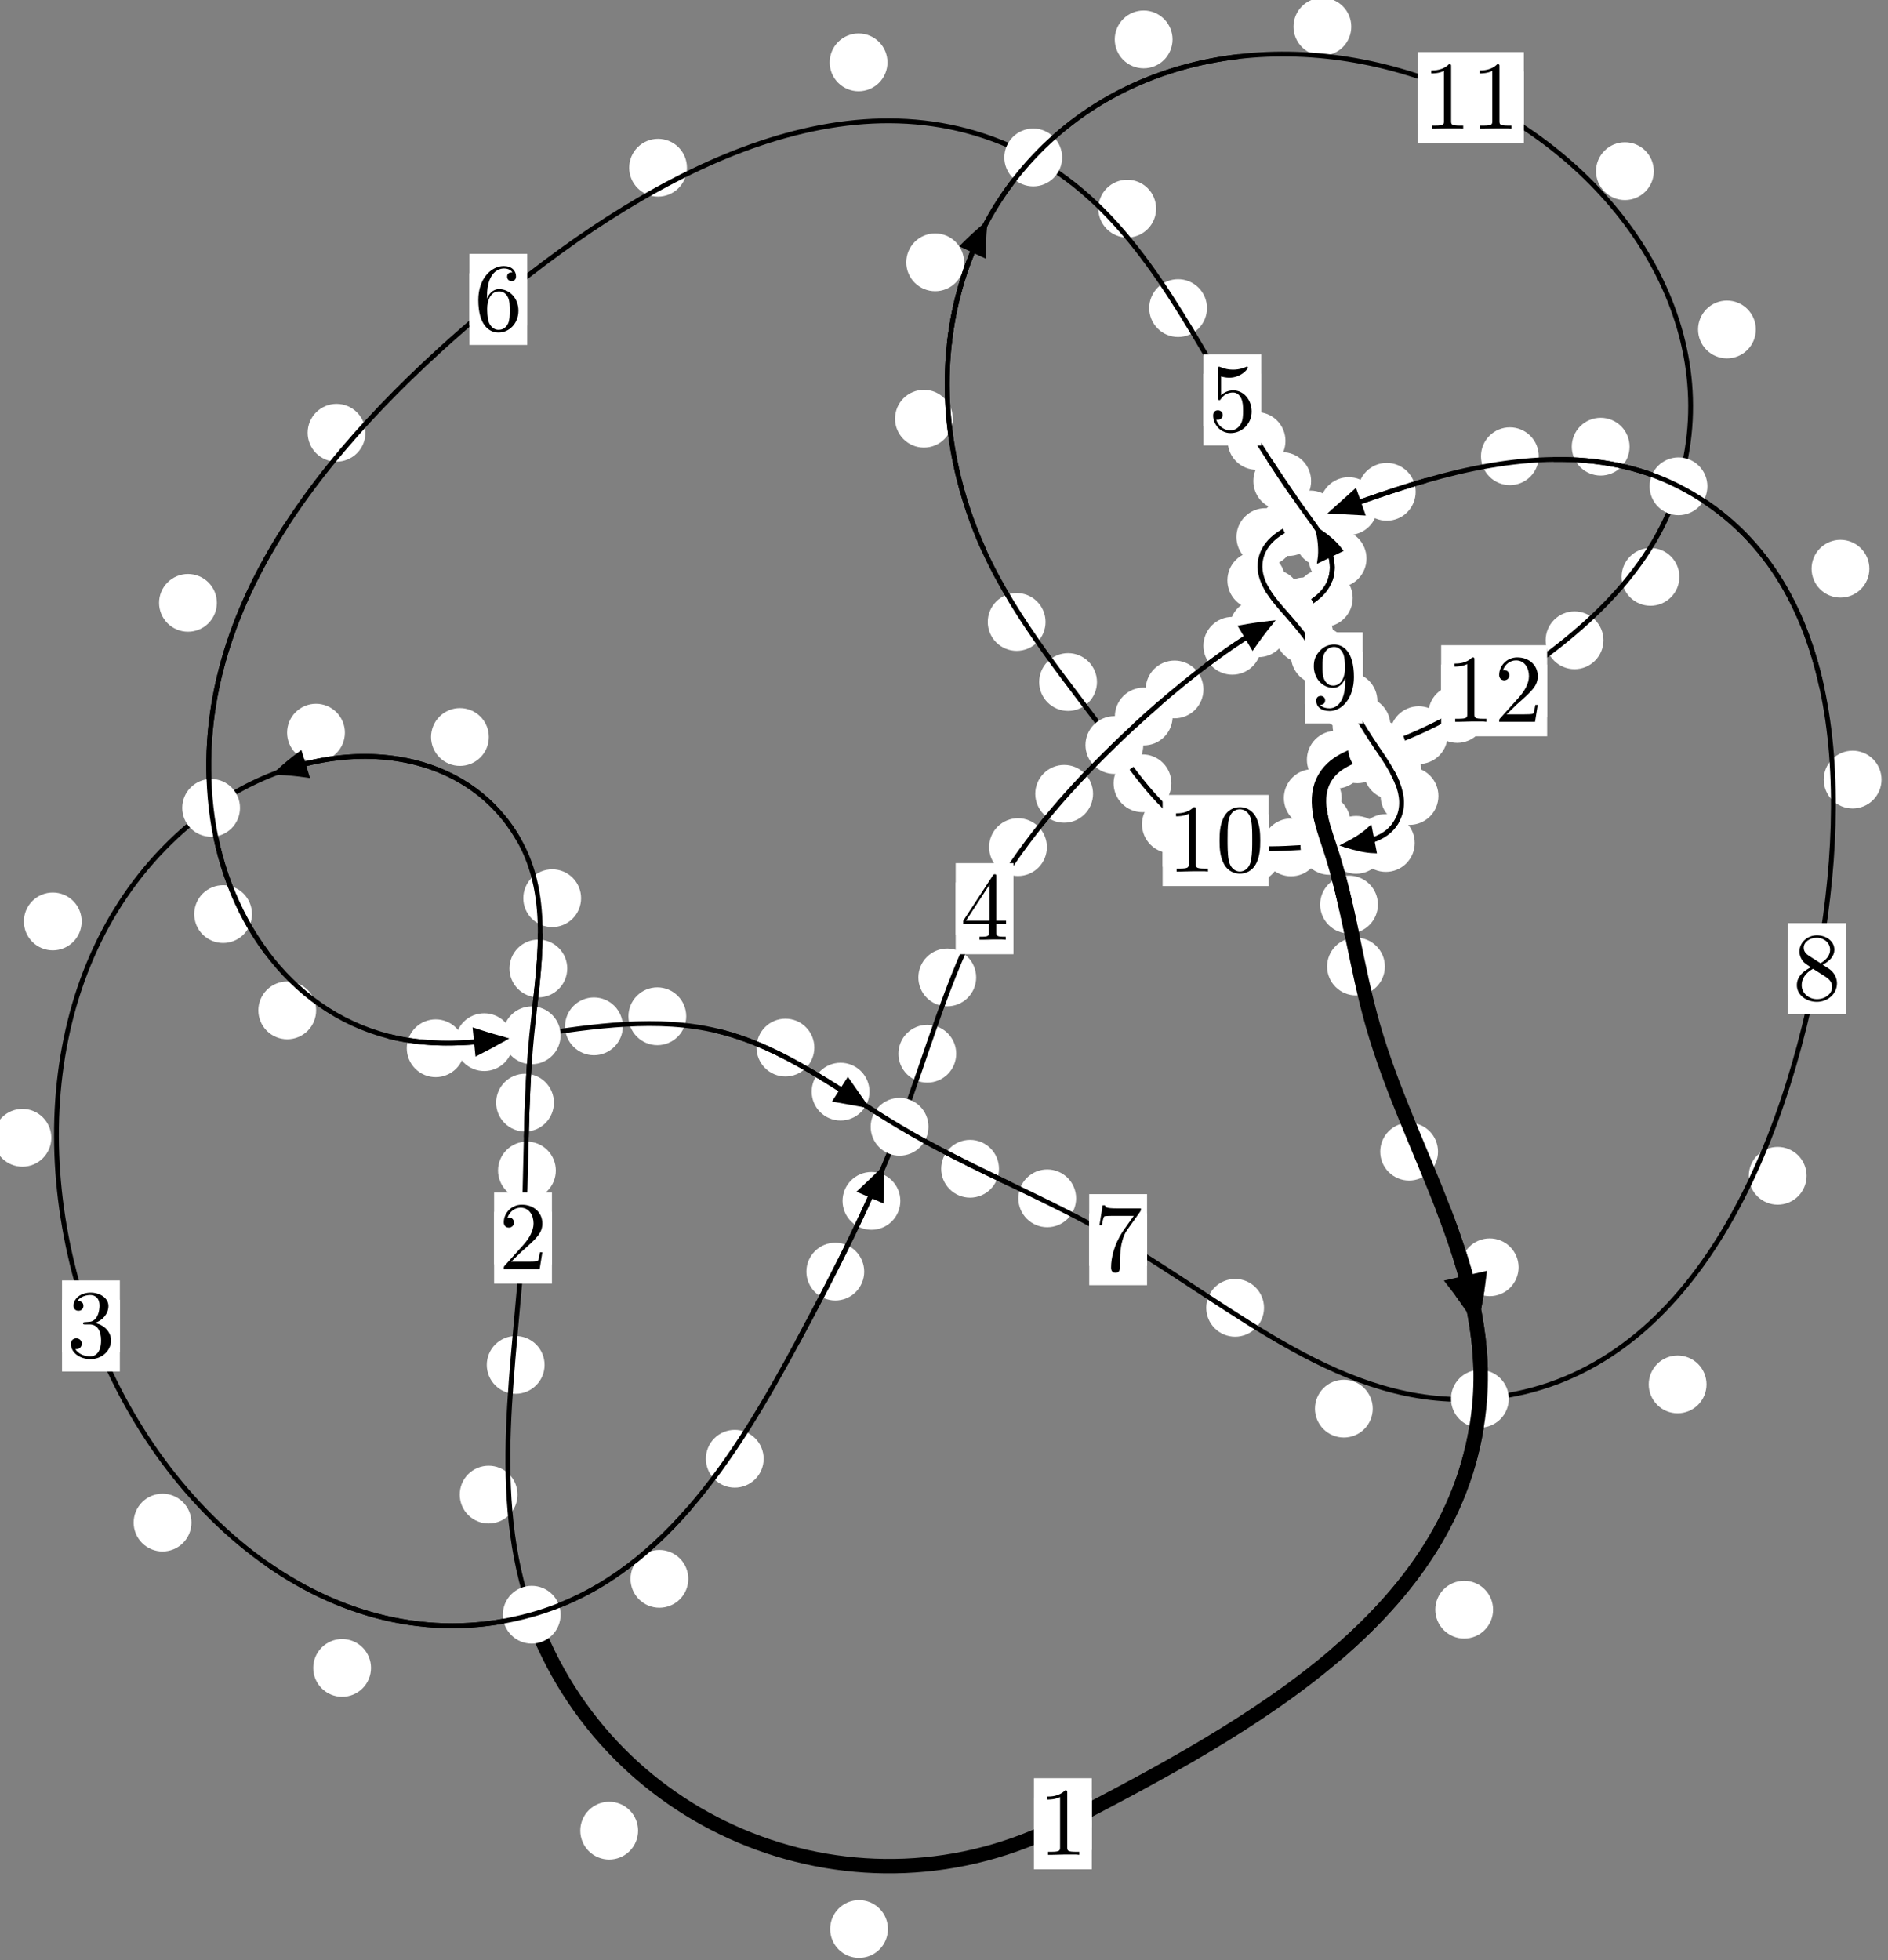 <?xml version="1.0"?>
<!-- Created by MetaPost 1.999 on 2021.07.05:2353 -->
<svg version="1.1" xmlns="http://www.w3.org/2000/svg" xmlns:xlink="http://www.w3.org/1999/xlink" width="195.291" height="202.721" viewBox="0 0 195.291 202.721">
<rect x="0" y="0" width="195.291" height="202.721" fill="#808080" stroke="none"/>
<!-- Original BoundingBox: -55.670151 -35.493073 139.620544 167.227432 -->
  <defs>
    <g transform="scale(0.01,0.01)" id="GLYPHcmr10_48">
      <path style="fill-rule: evenodd;" d="M460 -320C460 -400,455 -480,420 -554C374 -650,292 -666,250 -666C190 -666,117 -640,76 -547C44 -478,39 -400,39 -320C39 -245,43 -155,84 -79C127 2,200 22,249 22C303 22,379 1,423 -94C455 -163,460 -241,460 -320M249 -0C210 -0,151 -25,133 -121C122 -181,122 -273,122 -332C122 -396,122 -462,130 -516C149 -635,224 -644,249 -644C282 -644,348 -626,367 -527C377 -471,377 -395,377 -332C377 -257,377 -189,366 -125C351 -30,294 -0,249 -0"></path>
    </g>
    <g transform="scale(0.01,0.01)" id="GLYPHcmr10_49">
      <path style="fill-rule: evenodd;" d="M294 -640C294 -664,294 -666,271 -666C209 -602,121 -602,89 -602L89 -571C109 -571,168 -571,220 -597L220 -79C220 -43,217 -31,127 -31L95 -31L95 -0L257 -0L130 -3L217 -3L257 -3L297 -3L384 -3L419 -0L419 -31L387 -31C297 -31,294 -42,294 -79"></path>
    </g>
    <g transform="scale(0.01,0.01)" id="GLYPHcmr10_50">
      <path style="fill-rule: evenodd;" d="M127 -77L233 -180C389 -318,449 -372,449 -472C449 -586,359 -666,237 -666C124 -666,50 -574,50 -485C50 -429,100 -429,103 -429C120 -429,155 -441,155 -482C155 -508,137 -534,102 -534C94 -534,92 -534,89 -533C112 -598,166 -635,224 -635C315 -635,358 -554,358 -472C358 -392,308 -313,253 -251L61 -37C50 -26,50 -24,50 -0L421 -0L449 -174L424 -174C419 -144,412 -100,402 -85C395 -77,329 -77,307 -77"></path>
    </g>
    <g transform="scale(0.01,0.01)" id="GLYPHcmr10_51">
      <path style="fill-rule: evenodd;" d="M290 -352C372 -379,430 -449,430 -528C430 -610,342 -666,246 -666C145 -666,69 -606,69 -530C69 -497,91 -478,120 -478C151 -478,171 -500,171 -529C171 -579,124 -579,109 -579C140 -628,206 -641,242 -641C283 -641,338 -619,338 -529C338 -517,336 -459,310 -415C280 -367,246 -364,221 -363C213 -362,189 -360,182 -360C174 -359,167 -358,167 -348C167 -337,174 -337,191 -337L235 -337C317 -337,354 -269,354 -171C354 -35,285 -6,241 -6C198 -6,123 -23,88 -82C123 -77,154 -99,154 -137C154 -173,127 -193,98 -193C74 -193,42 -179,42 -135C42 -44,135 22,244 22C366 22,457 -69,457 -171C457 -253,394 -331,290 -352"></path>
    </g>
    <g transform="scale(0.01,0.01)" id="GLYPHcmr10_52">
      <path style="fill-rule: evenodd;" d="M294 -165L294 -78C294 -42,292 -31,218 -31L197 -31L197 -0L332 -0L238 -3L290 -3L332 -3L374 -3L427 -3L468 -0L468 -31L447 -31C373 -31,371 -42,371 -78L371 -165L471 -165L471 -196L371 -196L371 -651C371 -671,371 -677,355 -677C346 -677,343 -677,335 -665L28 -196L28 -165M300 -196L56 -196L300 -569"></path>
    </g>
    <g transform="scale(0.01,0.01)" id="GLYPHcmr10_53">
      <path style="fill-rule: evenodd;" d="M449 -201C449 -320,367 -420,259 -420C211 -420,168 -404,132 -369L132 -564C152 -558,185 -551,217 -551C340 -551,410 -642,410 -655C410 -661,407 -666,400 -666C399 -666,397 -666,392 -663C372 -654,323 -634,256 -634C216 -634,170 -641,123 -662C115 -665,113 -665,111 -665C101 -665,101 -657,101 -641L101 -345C101 -327,101 -319,115 -319C122 -319,124 -322,128 -328C139 -344,176 -398,257 -398C309 -398,334 -352,342 -334C358 -297,360 -258,360 -208C360 -173,360 -113,336 -71C312 -32,275 -6,229 -6C156 -6,99 -59,82 -118C85 -117,88 -116,99 -116C132 -116,149 -141,149 -165C149 -189,132 -214,99 -214C85 -214,50 -207,50 -161C50 -75,119 22,231 22C347 22,449 -74,449 -201"></path>
    </g>
    <g transform="scale(0.01,0.01)" id="GLYPHcmr10_54">
      <path style="fill-rule: evenodd;" d="M132 -328L132 -352C132 -605,256 -641,307 -641C331 -641,373 -635,395 -601C380 -601,340 -601,340 -556C340 -525,364 -510,386 -510C402 -510,432 -519,432 -558C432 -618,388 -666,305 -666C177 -666,42 -537,42 -316C42 -49,158 22,251 22C362 22,457 -72,457 -204C457 -331,368 -427,257 -427C189 -427,152 -376,132 -328M251 -6C188 -6,158 -66,152 -81C134 -128,134 -208,134 -226C134 -304,166 -404,256 -404C272 -404,318 -404,349 -342C367 -305,367 -254,367 -205C367 -157,367 -107,350 -71C320 -11,274 -6,251 -6"></path>
    </g>
    <g transform="scale(0.01,0.01)" id="GLYPHcmr10_55">
      <path style="fill-rule: evenodd;" d="M476 -609C485 -621,485 -623,485 -644L242 -644C120 -644,118 -657,114 -676L89 -676L56 -470L81 -470C84 -486,93 -549,106 -561C113 -567,191 -567,204 -567L411 -567C400 -551,321 -442,299 -409C209 -274,176 -135,176 -33C176 -23,176 22,222 22C268 22,268 -23,268 -33L268 -84C268 -139,271 -194,279 -248C283 -271,297 -357,341 -419"></path>
    </g>
    <g transform="scale(0.01,0.01)" id="GLYPHcmr10_56">
      <path style="fill-rule: evenodd;" d="M163 -457C117 -487,113 -521,113 -538C113 -599,178 -641,249 -641C322 -641,386 -589,386 -517C386 -460,347 -412,287 -377M309 -362C381 -399,430 -451,430 -517C430 -609,341 -666,250 -666C150 -666,69 -592,69 -499C69 -481,71 -436,113 -389C124 -377,161 -352,186 -335C128 -306,42 -250,42 -151C42 -45,144 22,249 22C362 22,457 -61,457 -168C457 -204,446 -249,408 -291C389 -312,373 -322,309 -362M209 -320L332 -242C360 -223,407 -193,407 -132C407 -58,332 -6,250 -6C164 -6,92 -68,92 -151C92 -209,124 -273,209 -320"></path>
    </g>
    <g transform="scale(0.01,0.01)" id="GLYPHcmr10_57">
      <path style="fill-rule: evenodd;" d="M367 -318L367 -286C367 -52,263 -6,205 -6C188 -6,134 -8,107 -42C151 -42,159 -71,159 -88C159 -119,135 -134,113 -134C97 -134,67 -125,67 -86C67 -19,121 22,206 22C335 22,457 -114,457 -329C457 -598,342 -666,253 -666C198 -666,149 -648,106 -603C65 -558,42 -516,42 -441C42 -316,130 -218,242 -218C303 -218,344 -260,367 -318M243 -241C227 -241,181 -241,150 -304C132 -341,132 -391,132 -440C132 -494,132 -541,153 -578C180 -628,218 -641,253 -641C299 -641,332 -607,349 -562C361 -530,365 -467,365 -421C365 -338,331 -241,243 -241"></path>
    </g>
  </defs>
  <path d="M91.847 199.504C91.847 198.712,91.532 197.951,90.971 197.391C90.411 196.831,89.651 196.516,88.858 196.516C88.065 196.516,87.305 196.831,86.745 197.391C86.184 197.951,85.869 198.712,85.869 199.504C85.869 200.297,86.184 201.057,86.745 201.618C87.305 202.178,88.065 202.493,88.858 202.493C89.651 202.493,90.411 202.178,90.971 201.618C91.532 201.057,91.847 200.297,91.847 199.504Z" style="fill: rgb(100%,100%,100%);stroke: none;"></path>
  <path d="M112.931 188.621C112.931 187.828,112.616 187.068,112.056 186.508C111.495 185.947,110.735 185.632,109.942 185.632C109.15 185.632,108.39 185.947,107.829 186.508C107.269 187.068,106.954 187.828,106.954 188.621C106.954 189.414,107.269 190.174,107.829 190.734C108.39 191.295,109.15 191.61,109.942 191.61C110.735 191.61,111.495 191.295,112.056 190.734C112.616 190.174,112.931 189.414,112.931 188.621Z" style="fill: rgb(100%,100%,100%);stroke: none;"></path>
  <path d="M53.532 154.579C53.532 153.786,53.217 153.026,52.657 152.465C52.096 151.905,51.336 151.59,50.544 151.59C49.751 151.59,48.991 151.905,48.43 152.465C47.87 153.026,47.555 153.786,47.555 154.579C47.555 155.371,47.87 156.132,48.43 156.692C48.991 157.253,49.751 157.567,50.544 157.567C51.336 157.567,52.096 157.253,52.657 156.692C53.217 156.132,53.532 155.371,53.532 154.579Z" style="fill: rgb(100%,100%,100%);stroke: none;"></path>
  <path d="M66.002 189.334C66.002 188.541,65.687 187.781,65.126 187.22C64.566 186.66,63.806 186.345,63.013 186.345C62.22 186.345,61.46 186.66,60.9 187.22C60.339 187.781,60.024 188.541,60.024 189.334C60.024 190.126,60.339 190.887,60.9 191.447C61.46 192.008,62.22 192.323,63.013 192.323C63.806 192.323,64.566 192.008,65.126 191.447C65.687 190.887,66.002 190.126,66.002 189.334Z" style="fill: rgb(100%,100%,100%);stroke: none;"></path>
  <path d="M57.493 121.06C57.493 120.267,57.178 119.507,56.618 118.946C56.057 118.386,55.297 118.071,54.504 118.071C53.712 118.071,52.952 118.386,52.391 118.946C51.831 119.507,51.516 120.267,51.516 121.06C51.516 121.852,51.831 122.612,52.391 123.173C52.952 123.733,53.712 124.048,54.504 124.048C55.297 124.048,56.057 123.733,56.618 123.173C57.178 122.612,57.493 121.852,57.493 121.06Z" style="fill: rgb(100%,100%,100%);stroke: none;"></path>
  <path d="M56.33 141.163C56.33 140.37,56.015 139.61,55.455 139.049C54.894 138.489,54.134 138.174,53.341 138.174C52.549 138.174,51.788 138.489,51.228 139.049C50.667 139.61,50.353 140.37,50.353 141.163C50.353 141.955,50.667 142.716,51.228 143.276C51.788 143.837,52.549 144.152,53.341 144.152C54.134 144.152,54.894 143.837,55.455 143.276C56.015 142.716,56.33 141.955,56.33 141.163Z" style="fill: rgb(100%,100%,100%);stroke: none;"></path>
  <path d="M58.675 100.164C58.675 99.371,58.361 98.611,57.8 98.051C57.24 97.49,56.479 97.175,55.687 97.175C54.894 97.175,54.134 97.49,53.573 98.051C53.013 98.611,52.698 99.371,52.698 100.164C52.698 100.957,53.013 101.717,53.573 102.277C54.134 102.838,54.894 103.153,55.687 103.153C56.479 103.153,57.24 102.838,57.8 102.277C58.361 101.717,58.675 100.957,58.675 100.164Z" style="fill: rgb(100%,100%,100%);stroke: none;"></path>
  <path d="M57.297 114.042C57.297 113.25,56.982 112.489,56.421 111.929C55.861 111.368,55.101 111.053,54.308 111.053C53.515 111.053,52.755 111.368,52.195 111.929C51.634 112.489,51.319 113.25,51.319 114.042C51.319 114.835,51.634 115.595,52.195 116.156C52.755 116.716,53.515 117.031,54.308 117.031C55.101 117.031,55.861 116.716,56.421 116.156C56.982 115.595,57.297 114.835,57.297 114.042Z" style="fill: rgb(100%,100%,100%);stroke: none;"></path>
  <path d="M50.564 76.224C50.564 75.431,50.249 74.671,49.689 74.111C49.128 73.55,48.368 73.235,47.575 73.235C46.783 73.235,46.022 73.55,45.462 74.111C44.902 74.671,44.587 75.431,44.587 76.224C44.587 77.017,44.902 77.777,45.462 78.337C46.022 78.898,46.783 79.213,47.575 79.213C48.368 79.213,49.128 78.898,49.689 78.337C50.249 77.777,50.564 77.017,50.564 76.224Z" style="fill: rgb(100%,100%,100%);stroke: none;"></path>
  <path d="M60.107 92.895C60.107 92.102,59.793 91.342,59.232 90.781C58.672 90.221,57.911 89.906,57.119 89.906C56.326 89.906,55.566 90.221,55.005 90.781C54.445 91.342,54.13 92.102,54.13 92.895C54.13 93.687,54.445 94.448,55.005 95.008C55.566 95.569,56.326 95.883,57.119 95.883C57.911 95.883,58.672 95.569,59.232 95.008C59.793 94.448,60.107 93.687,60.107 92.895Z" style="fill: rgb(100%,100%,100%);stroke: none;"></path>
  <path d="M8.449 95.299C8.449 94.506,8.134 93.746,7.574 93.185C7.013 92.625,6.253 92.31,5.46 92.31C4.668 92.31,3.907 92.625,3.347 93.185C2.786 93.746,2.471 94.506,2.471 95.299C2.471 96.091,2.786 96.851,3.347 97.412C3.907 97.972,4.668 98.287,5.46 98.287C6.253 98.287,7.013 97.972,7.574 97.412C8.134 96.851,8.449 96.091,8.449 95.299Z" style="fill: rgb(100%,100%,100%);stroke: none;"></path>
  <path d="M35.675 75.775C35.675 74.983,35.36 74.222,34.799 73.662C34.239 73.101,33.479 72.786,32.686 72.786C31.893 72.786,31.133 73.101,30.573 73.662C30.012 74.222,29.697 74.983,29.697 75.775C29.697 76.568,30.012 77.328,30.573 77.889C31.133 78.449,31.893 78.764,32.686 78.764C33.479 78.764,34.239 78.449,34.799 77.889C35.36 77.328,35.675 76.568,35.675 75.775Z" style="fill: rgb(100%,100%,100%);stroke: none;"></path>
  <path d="M19.802 157.474C19.802 156.681,19.487 155.921,18.926 155.36C18.366 154.8,17.606 154.485,16.813 154.485C16.02 154.485,15.26 154.8,14.7 155.36C14.139 155.921,13.824 156.681,13.824 157.474C13.824 158.266,14.139 159.027,14.7 159.587C15.26 160.147,16.02 160.462,16.813 160.462C17.606 160.462,18.366 160.147,18.926 159.587C19.487 159.027,19.802 158.266,19.802 157.474Z" style="fill: rgb(100%,100%,100%);stroke: none;"></path>
  <path d="M5.307 117.677C5.307 116.885,4.992 116.124,4.432 115.564C3.871 115.003,3.111 114.688,2.319 114.688C1.526 114.688,0.766 115.003,0.205 115.564C-0.355 116.124,-0.67 116.885,-0.67 117.677C-0.67 118.47,-0.355 119.23,0.205 119.791C0.766 120.351,1.526 120.666,2.319 120.666C3.111 120.666,3.871 120.351,4.432 119.791C4.992 119.23,5.307 118.47,5.307 117.677Z" style="fill: rgb(100%,100%,100%);stroke: none;"></path>
  <path d="M71.195 163.294C71.195 162.501,70.88 161.741,70.32 161.18C69.759 160.62,68.999 160.305,68.206 160.305C67.414 160.305,66.654 160.62,66.093 161.18C65.533 161.741,65.218 162.501,65.218 163.294C65.218 164.086,65.533 164.846,66.093 165.407C66.654 165.967,67.414 166.282,68.206 166.282C68.999 166.282,69.759 165.967,70.32 165.407C70.88 164.846,71.195 164.086,71.195 163.294Z" style="fill: rgb(100%,100%,100%);stroke: none;"></path>
  <path d="M38.378 172.504C38.378 171.711,38.063 170.951,37.502 170.391C36.942 169.83,36.182 169.515,35.389 169.515C34.596 169.515,33.836 169.83,33.276 170.391C32.715 170.951,32.4 171.711,32.4 172.504C32.4 173.297,32.715 174.057,33.276 174.617C33.836 175.178,34.596 175.493,35.389 175.493C36.182 175.493,36.942 175.178,37.502 174.617C38.063 174.057,38.378 173.297,38.378 172.504Z" style="fill: rgb(100%,100%,100%);stroke: none;"></path>
  <path d="M89.392 131.516C89.392 130.723,89.077 129.963,88.516 129.402C87.956 128.842,87.196 128.527,86.403 128.527C85.61 128.527,84.85 128.842,84.29 129.402C83.729 129.963,83.414 130.723,83.414 131.516C83.414 132.308,83.729 133.068,84.29 133.629C84.85 134.189,85.61 134.504,86.403 134.504C87.196 134.504,87.956 134.189,88.516 133.629C89.077 133.068,89.392 132.308,89.392 131.516Z" style="fill: rgb(100%,100%,100%);stroke: none;"></path>
  <path d="M78.991 150.871C78.991 150.078,78.676 149.318,78.116 148.758C77.555 148.197,76.795 147.882,76.002 147.882C75.21 147.882,74.45 148.197,73.889 148.758C73.329 149.318,73.014 150.078,73.014 150.871C73.014 151.664,73.329 152.424,73.889 152.984C74.45 153.545,75.21 153.86,76.002 153.86C76.795 153.86,77.555 153.545,78.116 152.984C78.676 152.424,78.991 151.664,78.991 150.871Z" style="fill: rgb(100%,100%,100%);stroke: none;"></path>
  <path d="M98.907 108.981C98.907 108.188,98.592 107.428,98.032 106.867C97.471 106.307,96.711 105.992,95.919 105.992C95.126 105.992,94.366 106.307,93.805 106.867C93.245 107.428,92.93 108.188,92.93 108.981C92.93 109.773,93.245 110.533,93.805 111.094C94.366 111.654,95.126 111.969,95.919 111.969C96.711 111.969,97.471 111.654,98.032 111.094C98.592 110.533,98.907 109.773,98.907 108.981Z" style="fill: rgb(100%,100%,100%);stroke: none;"></path>
  <path d="M93.129 124.203C93.129 123.41,92.814 122.65,92.253 122.09C91.693 121.529,90.933 121.214,90.14 121.214C89.347 121.214,88.587 121.529,88.027 122.09C87.466 122.65,87.151 123.41,87.151 124.203C87.151 124.996,87.466 125.756,88.027 126.316C88.587 126.877,89.347 127.192,90.14 127.192C90.933 127.192,91.693 126.877,92.253 126.316C92.814 125.756,93.129 124.996,93.129 124.203Z" style="fill: rgb(100%,100%,100%);stroke: none;"></path>
  <path d="M108.289 87.613C108.289 86.821,107.974 86.06,107.414 85.5C106.854 84.94,106.093 84.625,105.301 84.625C104.508 84.625,103.748 84.94,103.187 85.5C102.627 86.06,102.312 86.821,102.312 87.613C102.312 88.406,102.627 89.166,103.187 89.727C103.748 90.287,104.508 90.602,105.301 90.602C106.093 90.602,106.854 90.287,107.414 89.727C107.974 89.166,108.289 88.406,108.289 87.613Z" style="fill: rgb(100%,100%,100%);stroke: none;"></path>
  <path d="M100.971 101.089C100.971 100.296,100.656 99.536,100.095 98.976C99.535 98.415,98.775 98.1,97.982 98.1C97.189 98.1,96.429 98.415,95.869 98.976C95.308 99.536,94.993 100.296,94.993 101.089C94.993 101.882,95.308 102.642,95.869 103.202C96.429 103.763,97.189 104.078,97.982 104.078C98.775 104.078,99.535 103.763,100.095 103.202C100.656 102.642,100.971 101.882,100.971 101.089Z" style="fill: rgb(100%,100%,100%);stroke: none;"></path>
  <path d="M121.295 74.103C121.295 73.311,120.98 72.55,120.42 71.99C119.859 71.429,119.099 71.114,118.307 71.114C117.514 71.114,116.754 71.429,116.193 71.99C115.633 72.55,115.318 73.311,115.318 74.103C115.318 74.896,115.633 75.656,116.193 76.217C116.754 76.777,117.514 77.092,118.307 77.092C119.099 77.092,119.859 76.777,120.42 76.217C120.98 75.656,121.295 74.896,121.295 74.103Z" style="fill: rgb(100%,100%,100%);stroke: none;"></path>
  <path d="M113.062 82.1C113.062 81.307,112.747 80.547,112.187 79.987C111.626 79.426,110.866 79.111,110.073 79.111C109.281 79.111,108.521 79.426,107.96 79.987C107.4 80.547,107.085 81.307,107.085 82.1C107.085 82.893,107.4 83.653,107.96 84.213C108.521 84.774,109.281 85.089,110.073 85.089C110.866 85.089,111.626 84.774,112.187 84.213C112.747 83.653,113.062 82.893,113.062 82.1Z" style="fill: rgb(100%,100%,100%);stroke: none;"></path>
  <path d="M130.456 66.792C130.456 65.999,130.141 65.239,129.58 64.679C129.02 64.118,128.26 63.803,127.467 63.803C126.674 63.803,125.914 64.118,125.354 64.679C124.793 65.239,124.478 65.999,124.478 66.792C124.478 67.585,124.793 68.345,125.354 68.905C125.914 69.466,126.674 69.781,127.467 69.781C128.26 69.781,129.02 69.466,129.58 68.905C130.141 68.345,130.456 67.585,130.456 66.792Z" style="fill: rgb(100%,100%,100%);stroke: none;"></path>
  <path d="M124.482 71.306C124.482 70.513,124.168 69.753,123.607 69.192C123.047 68.632,122.286 68.317,121.494 68.317C120.701 68.317,119.941 68.632,119.38 69.192C118.82 69.753,118.505 70.513,118.505 71.306C118.505 72.098,118.82 72.858,119.38 73.419C119.941 73.979,120.701 74.294,121.494 74.294C122.286 74.294,123.047 73.979,123.607 73.419C124.168 72.858,124.482 72.098,124.482 71.306Z" style="fill: rgb(100%,100%,100%);stroke: none;"></path>
  <path d="M137.916 62.711C137.916 61.918,137.601 61.158,137.04 60.597C136.48 60.037,135.719 59.722,134.927 59.722C134.134 59.722,133.374 60.037,132.813 60.597C132.253 61.158,131.938 61.918,131.938 62.711C131.938 63.503,132.253 64.264,132.813 64.824C133.374 65.384,134.134 65.699,134.927 65.699C135.719 65.699,136.48 65.384,137.04 64.824C137.601 64.264,137.916 63.503,137.916 62.711Z" style="fill: rgb(100%,100%,100%);stroke: none;"></path>
  <path d="M133.164 64.976C133.164 64.183,132.849 63.423,132.288 62.863C131.728 62.302,130.968 61.987,130.175 61.987C129.382 61.987,128.622 62.302,128.062 62.863C127.501 63.423,127.186 64.183,127.186 64.976C127.186 65.769,127.501 66.529,128.062 67.089C128.622 67.65,129.382 67.965,130.175 67.965C130.968 67.965,131.728 67.65,132.288 67.089C132.849 66.529,133.164 65.769,133.164 64.976Z" style="fill: rgb(100%,100%,100%);stroke: none;"></path>
  <path d="M141.349 57.769C141.349 56.976,141.034 56.216,140.474 55.656C139.913 55.095,139.153 54.78,138.36 54.78C137.568 54.78,136.808 55.095,136.247 55.656C135.687 56.216,135.372 56.976,135.372 57.769C135.372 58.562,135.687 59.322,136.247 59.882C136.808 60.443,137.568 60.758,138.36 60.758C139.153 60.758,139.913 60.443,140.474 59.882C141.034 59.322,141.349 58.562,141.349 57.769Z" style="fill: rgb(100%,100%,100%);stroke: none;"></path>
  <path d="M139.92 61.852C139.92 61.059,139.605 60.299,139.045 59.739C138.484 59.178,137.724 58.863,136.931 58.863C136.139 58.863,135.378 59.178,134.818 59.739C134.257 60.299,133.943 61.059,133.943 61.852C133.943 62.645,134.257 63.405,134.818 63.965C135.378 64.526,136.139 64.841,136.931 64.841C137.724 64.841,138.484 64.526,139.045 63.965C139.605 63.405,139.92 62.645,139.92 61.852Z" style="fill: rgb(100%,100%,100%);stroke: none;"></path>
  <path d="M135.619 49.753C135.619 48.96,135.304 48.2,134.744 47.64C134.183 47.079,133.423 46.764,132.63 46.764C131.838 46.764,131.078 47.079,130.517 47.64C129.957 48.2,129.642 48.96,129.642 49.753C129.642 50.546,129.957 51.306,130.517 51.866C131.078 52.427,131.838 52.742,132.63 52.742C133.423 52.742,134.183 52.427,134.744 51.866C135.304 51.306,135.619 50.546,135.619 49.753Z" style="fill: rgb(100%,100%,100%);stroke: none;"></path>
  <path d="M139.92 55.625C139.92 54.833,139.605 54.072,139.044 53.512C138.484 52.952,137.724 52.637,136.931 52.637C136.138 52.637,135.378 52.952,134.818 53.512C134.257 54.072,133.942 54.833,133.942 55.625C133.942 56.418,134.257 57.178,134.818 57.739C135.378 58.299,136.138 58.614,136.931 58.614C137.724 58.614,138.484 58.299,139.044 57.739C139.605 57.178,139.92 56.418,139.92 55.625Z" style="fill: rgb(100%,100%,100%);stroke: none;"></path>
  <path d="M124.848 31.863C124.848 31.071,124.533 30.311,123.973 29.75C123.412 29.19,122.652 28.875,121.859 28.875C121.067 28.875,120.307 29.19,119.746 29.75C119.186 30.311,118.871 31.071,118.871 31.863C118.871 32.656,119.186 33.416,119.746 33.977C120.307 34.537,121.067 34.852,121.859 34.852C122.652 34.852,123.412 34.537,123.973 33.977C124.533 33.416,124.848 32.656,124.848 31.863Z" style="fill: rgb(100%,100%,100%);stroke: none;"></path>
  <path d="M132.966 45.602C132.966 44.809,132.651 44.049,132.091 43.488C131.53 42.928,130.77 42.613,129.977 42.613C129.185 42.613,128.424 42.928,127.864 43.488C127.303 44.049,126.988 44.809,126.988 45.602C126.988 46.394,127.303 47.154,127.864 47.715C128.424 48.275,129.185 48.59,129.977 48.59C130.77 48.59,131.53 48.275,132.091 47.715C132.651 47.154,132.966 46.394,132.966 45.602Z" style="fill: rgb(100%,100%,100%);stroke: none;"></path>
  <path d="M91.799 6.451C91.799 5.658,91.484 4.898,90.923 4.337C90.363 3.777,89.602 3.462,88.81 3.462C88.017 3.462,87.257 3.777,86.696 4.337C86.136 4.898,85.821 5.658,85.821 6.451C85.821 7.243,86.136 8.003,86.696 8.564C87.257 9.124,88.017 9.439,88.81 9.439C89.602 9.439,90.363 9.124,90.923 8.564C91.484 8.003,91.799 7.243,91.799 6.451Z" style="fill: rgb(100%,100%,100%);stroke: none;"></path>
  <path d="M119.587 21.578C119.587 20.785,119.272 20.025,118.712 19.465C118.151 18.904,117.391 18.589,116.599 18.589C115.806 18.589,115.046 18.904,114.485 19.465C113.925 20.025,113.61 20.785,113.61 21.578C113.61 22.371,113.925 23.131,114.485 23.691C115.046 24.252,115.806 24.567,116.599 24.567C117.391 24.567,118.151 24.252,118.712 23.691C119.272 23.131,119.587 22.371,119.587 21.578Z" style="fill: rgb(100%,100%,100%);stroke: none;"></path>
  <path d="M37.799 44.759C37.799 43.966,37.484 43.206,36.924 42.645C36.363 42.085,35.603 41.77,34.811 41.77C34.018 41.77,33.258 42.085,32.697 42.645C32.137 43.206,31.822 43.966,31.822 44.759C31.822 45.551,32.137 46.311,32.697 46.872C33.258 47.432,34.018 47.747,34.811 47.747C35.603 47.747,36.363 47.432,36.924 46.872C37.484 46.311,37.799 45.551,37.799 44.759Z" style="fill: rgb(100%,100%,100%);stroke: none;"></path>
  <path d="M71.057 17.346C71.057 16.553,70.742 15.793,70.182 15.233C69.621 14.672,68.861 14.357,68.068 14.357C67.276 14.357,66.516 14.672,65.955 15.233C65.395 15.793,65.08 16.553,65.08 17.346C65.08 18.139,65.395 18.899,65.955 19.459C66.516 20.02,67.276 20.335,68.068 20.335C68.861 20.335,69.621 20.02,70.182 19.459C70.742 18.899,71.057 18.139,71.057 17.346Z" style="fill: rgb(100%,100%,100%);stroke: none;"></path>
  <path d="M26.067 94.538C26.067 93.745,25.752 92.985,25.191 92.424C24.631 91.864,23.87 91.549,23.078 91.549C22.285 91.549,21.525 91.864,20.964 92.424C20.404 92.985,20.089 93.745,20.089 94.538C20.089 95.33,20.404 96.09,20.964 96.651C21.525 97.211,22.285 97.526,23.078 97.526C23.87 97.526,24.631 97.211,25.191 96.651C25.752 96.09,26.067 95.33,26.067 94.538Z" style="fill: rgb(100%,100%,100%);stroke: none;"></path>
  <path d="M22.432 62.351C22.432 61.558,22.117 60.798,21.556 60.237C20.996 59.677,20.236 59.362,19.443 59.362C18.65 59.362,17.89 59.677,17.33 60.237C16.769 60.798,16.454 61.558,16.454 62.351C16.454 63.143,16.769 63.903,17.33 64.464C17.89 65.024,18.65 65.339,19.443 65.339C20.236 65.339,20.996 65.024,21.556 64.464C22.117 63.903,22.432 63.143,22.432 62.351Z" style="fill: rgb(100%,100%,100%);stroke: none;"></path>
  <path d="M48.054 108.417C48.054 107.624,47.739 106.864,47.178 106.303C46.618 105.743,45.858 105.428,45.065 105.428C44.272 105.428,43.512 105.743,42.952 106.303C42.391 106.864,42.076 107.624,42.076 108.417C42.076 109.209,42.391 109.969,42.952 110.53C43.512 111.09,44.272 111.405,45.065 111.405C45.858 111.405,46.618 111.09,47.178 110.53C47.739 109.969,48.054 109.209,48.054 108.417Z" style="fill: rgb(100%,100%,100%);stroke: none;"></path>
  <path d="M32.7 104.498C32.7 103.705,32.385 102.945,31.825 102.384C31.264 101.824,30.504 101.509,29.711 101.509C28.919 101.509,28.158 101.824,27.598 102.384C27.037 102.945,26.723 103.705,26.723 104.498C26.723 105.29,27.037 106.05,27.598 106.611C28.158 107.171,28.919 107.486,29.711 107.486C30.504 107.486,31.264 107.171,31.825 106.611C32.385 106.05,32.7 105.29,32.7 104.498Z" style="fill: rgb(100%,100%,100%);stroke: none;"></path>
  <path d="M64.425 106.148C64.425 105.355,64.11 104.595,63.549 104.035C62.989 103.474,62.229 103.159,61.436 103.159C60.643 103.159,59.883 103.474,59.323 104.035C58.762 104.595,58.447 105.355,58.447 106.148C58.447 106.941,58.762 107.701,59.323 108.261C59.883 108.822,60.643 109.137,61.436 109.137C62.229 109.137,62.989 108.822,63.549 108.261C64.11 107.701,64.425 106.941,64.425 106.148Z" style="fill: rgb(100%,100%,100%);stroke: none;"></path>
  <path d="M53.073 107.785C53.073 106.993,52.758 106.233,52.197 105.672C51.637 105.112,50.877 104.797,50.084 104.797C49.291 104.797,48.531 105.112,47.971 105.672C47.41 106.233,47.095 106.993,47.095 107.785C47.095 108.578,47.41 109.338,47.971 109.899C48.531 110.459,49.291 110.774,50.084 110.774C50.877 110.774,51.637 110.459,52.197 109.899C52.758 109.338,53.073 108.578,53.073 107.785Z" style="fill: rgb(100%,100%,100%);stroke: none;"></path>
  <path d="M84.233 108.346C84.233 107.553,83.918 106.793,83.357 106.233C82.797 105.672,82.037 105.357,81.244 105.357C80.451 105.357,79.691 105.672,79.131 106.233C78.57 106.793,78.255 107.553,78.255 108.346C78.255 109.139,78.57 109.899,79.131 110.459C79.691 111.02,80.451 111.335,81.244 111.335C82.037 111.335,82.797 111.02,83.357 110.459C83.918 109.899,84.233 109.139,84.233 108.346Z" style="fill: rgb(100%,100%,100%);stroke: none;"></path>
  <path d="M70.981 105.107C70.981 104.314,70.666 103.554,70.105 102.993C69.545 102.433,68.785 102.118,67.992 102.118C67.199 102.118,66.439 102.433,65.879 102.993C65.318 103.554,65.003 104.314,65.003 105.107C65.003 105.9,65.318 106.66,65.879 107.22C66.439 107.781,67.199 108.096,67.992 108.096C68.785 108.096,69.545 107.781,70.105 107.22C70.666 106.66,70.981 105.9,70.981 105.107Z" style="fill: rgb(100%,100%,100%);stroke: none;"></path>
  <path d="M103.332 120.879C103.332 120.086,103.017 119.326,102.456 118.766C101.896 118.205,101.136 117.89,100.343 117.89C99.55 117.89,98.79 118.205,98.23 118.766C97.669 119.326,97.354 120.086,97.354 120.879C97.354 121.672,97.669 122.432,98.23 122.992C98.79 123.553,99.55 123.868,100.343 123.868C101.136 123.868,101.896 123.553,102.456 122.992C103.017 122.432,103.332 121.672,103.332 120.879Z" style="fill: rgb(100%,100%,100%);stroke: none;"></path>
  <path d="M89.936 112.902C89.936 112.11,89.621 111.35,89.06 110.789C88.5 110.229,87.74 109.914,86.947 109.914C86.154 109.914,85.394 110.229,84.834 110.789C84.273 111.35,83.958 112.11,83.958 112.902C83.958 113.695,84.273 114.455,84.834 115.016C85.394 115.576,86.154 115.891,86.947 115.891C87.74 115.891,88.5 115.576,89.06 115.016C89.621 114.455,89.936 113.695,89.936 112.902Z" style="fill: rgb(100%,100%,100%);stroke: none;"></path>
  <path d="M130.747 135.26C130.747 134.467,130.432 133.707,129.872 133.146C129.311 132.586,128.551 132.271,127.758 132.271C126.966 132.271,126.206 132.586,125.645 133.146C125.085 133.707,124.77 134.467,124.77 135.26C124.77 136.052,125.085 136.813,125.645 137.373C126.206 137.934,126.966 138.248,127.758 138.248C128.551 138.248,129.311 137.934,129.872 137.373C130.432 136.813,130.747 136.052,130.747 135.26Z" style="fill: rgb(100%,100%,100%);stroke: none;"></path>
  <path d="M111.312 123.938C111.312 123.145,110.997 122.385,110.437 121.824C109.876 121.264,109.116 120.949,108.323 120.949C107.531 120.949,106.771 121.264,106.21 121.824C105.65 122.385,105.335 123.145,105.335 123.938C105.335 124.73,105.65 125.49,106.21 126.051C106.771 126.611,107.531 126.926,108.323 126.926C109.116 126.926,109.876 126.611,110.437 126.051C110.997 125.49,111.312 124.73,111.312 123.938Z" style="fill: rgb(100%,100%,100%);stroke: none;"></path>
  <path d="M176.519 143.181C176.519 142.388,176.204 141.628,175.643 141.067C175.083 140.507,174.323 140.192,173.53 140.192C172.737 140.192,171.977 140.507,171.417 141.067C170.856 141.628,170.541 142.388,170.541 143.181C170.541 143.973,170.856 144.733,171.417 145.294C171.977 145.854,172.737 146.169,173.53 146.169C174.323 146.169,175.083 145.854,175.643 145.294C176.204 144.733,176.519 143.973,176.519 143.181Z" style="fill: rgb(100%,100%,100%);stroke: none;"></path>
  <path d="M141.994 145.688C141.994 144.895,141.679 144.135,141.118 143.575C140.558 143.014,139.797 142.699,139.005 142.699C138.212 142.699,137.452 143.014,136.891 143.575C136.331 144.135,136.016 144.895,136.016 145.688C136.016 146.481,136.331 147.241,136.891 147.801C137.452 148.362,138.212 148.677,139.005 148.677C139.797 148.677,140.558 148.362,141.118 147.801C141.679 147.241,141.994 146.481,141.994 145.688Z" style="fill: rgb(100%,100%,100%);stroke: none;"></path>
  <path d="M194.621 80.629C194.621 79.836,194.306 79.076,193.745 78.515C193.185 77.955,192.424 77.64,191.632 77.64C190.839 77.64,190.079 77.955,189.518 78.515C188.958 79.076,188.643 79.836,188.643 80.629C188.643 81.421,188.958 82.182,189.518 82.742C190.079 83.303,190.839 83.617,191.632 83.617C192.424 83.617,193.185 83.303,193.745 82.742C194.306 82.182,194.621 81.421,194.621 80.629Z" style="fill: rgb(100%,100%,100%);stroke: none;"></path>
  <path d="M186.871 121.608C186.871 120.815,186.556 120.055,185.996 119.494C185.435 118.934,184.675 118.619,183.882 118.619C183.09 118.619,182.329 118.934,181.769 119.494C181.208 120.055,180.893 120.815,180.893 121.608C180.893 122.4,181.208 123.16,181.769 123.721C182.329 124.281,183.09 124.596,183.882 124.596C184.675 124.596,185.435 124.281,185.996 123.721C186.556 123.16,186.871 122.4,186.871 121.608Z" style="fill: rgb(100%,100%,100%);stroke: none;"></path>
  <path d="M168.558 46.197C168.558 45.404,168.243 44.644,167.683 44.083C167.122 43.523,166.362 43.208,165.57 43.208C164.777 43.208,164.017 43.523,163.456 44.083C162.896 44.644,162.581 45.404,162.581 46.197C162.581 46.989,162.896 47.75,163.456 48.31C164.017 48.87,164.777 49.185,165.57 49.185C166.362 49.185,167.122 48.87,167.683 48.31C168.243 47.75,168.558 46.989,168.558 46.197Z" style="fill: rgb(100%,100%,100%);stroke: none;"></path>
  <path d="M193.362 58.82C193.362 58.027,193.047 57.267,192.486 56.707C191.926 56.146,191.166 55.831,190.373 55.831C189.58 55.831,188.82 56.146,188.26 56.707C187.699 57.267,187.384 58.027,187.384 58.82C187.384 59.613,187.699 60.373,188.26 60.933C188.82 61.494,189.58 61.809,190.373 61.809C191.166 61.809,191.926 61.494,192.486 60.933C193.047 60.373,193.362 59.613,193.362 58.82Z" style="fill: rgb(100%,100%,100%);stroke: none;"></path>
  <path d="M146.434 50.865C146.434 50.073,146.119 49.313,145.559 48.752C144.998 48.192,144.238 47.877,143.445 47.877C142.653 47.877,141.893 48.192,141.332 48.752C140.772 49.313,140.457 50.073,140.457 50.865C140.457 51.658,140.772 52.418,141.332 52.979C141.893 53.539,142.653 53.854,143.445 53.854C144.238 53.854,144.998 53.539,145.559 52.979C146.119 52.418,146.434 51.658,146.434 50.865Z" style="fill: rgb(100%,100%,100%);stroke: none;"></path>
  <path d="M159.166 47.185C159.166 46.392,158.851 45.632,158.29 45.072C157.73 44.511,156.969 44.196,156.177 44.196C155.384 44.196,154.624 44.511,154.063 45.072C153.503 45.632,153.188 46.392,153.188 47.185C153.188 47.978,153.503 48.738,154.063 49.298C154.624 49.859,155.384 50.174,156.177 50.174C156.969 50.174,157.73 49.859,158.29 49.298C158.851 48.738,159.166 47.978,159.166 47.185Z" style="fill: rgb(100%,100%,100%);stroke: none;"></path>
  <path d="M136.277 54.51C136.277 53.718,135.962 52.958,135.401 52.397C134.841 51.837,134.081 51.522,133.288 51.522C132.495 51.522,131.735 51.837,131.175 52.397C130.614 52.958,130.299 53.718,130.299 54.51C130.299 55.303,130.614 56.063,131.175 56.624C131.735 57.184,132.495 57.499,133.288 57.499C134.081 57.499,134.841 57.184,135.401 56.624C135.962 56.063,136.277 55.303,136.277 54.51Z" style="fill: rgb(100%,100%,100%);stroke: none;"></path>
  <path d="M142.496 52.342C142.496 51.549,142.181 50.789,141.621 50.229C141.06 49.668,140.3 49.353,139.507 49.353C138.715 49.353,137.954 49.668,137.394 50.229C136.833 50.789,136.519 51.549,136.519 52.342C136.519 53.135,136.833 53.895,137.394 54.455C137.954 55.016,138.715 55.331,139.507 55.331C140.3 55.331,141.06 55.016,141.621 54.455C142.181 53.895,142.496 53.135,142.496 52.342Z" style="fill: rgb(100%,100%,100%);stroke: none;"></path>
  <path d="M132.936 60.021C132.936 59.228,132.621 58.468,132.061 57.908C131.5 57.347,130.74 57.032,129.947 57.032C129.155 57.032,128.394 57.347,127.834 57.908C127.274 58.468,126.959 59.228,126.959 60.021C126.959 60.814,127.274 61.574,127.834 62.134C128.394 62.695,129.155 63.01,129.947 63.01C130.74 63.01,131.5 62.695,132.061 62.134C132.621 61.574,132.936 60.814,132.936 60.021Z" style="fill: rgb(100%,100%,100%);stroke: none;"></path>
  <path d="M133.874 55.546C133.874 54.753,133.559 53.993,132.998 53.432C132.438 52.872,131.678 52.557,130.885 52.557C130.092 52.557,129.332 52.872,128.772 53.432C128.211 53.993,127.896 54.753,127.896 55.546C127.896 56.338,128.211 57.098,128.772 57.659C129.332 58.219,130.092 58.534,130.885 58.534C131.678 58.534,132.438 58.219,132.998 57.659C133.559 57.098,133.874 56.338,133.874 55.546Z" style="fill: rgb(100%,100%,100%);stroke: none;"></path>
  <path d="M137.903 65.61C137.903 64.817,137.588 64.057,137.027 63.497C136.467 62.936,135.707 62.621,134.914 62.621C134.121 62.621,133.361 62.936,132.801 63.497C132.24 64.057,131.925 64.817,131.925 65.61C131.925 66.403,132.24 67.163,132.801 67.723C133.361 68.284,134.121 68.599,134.914 68.599C135.707 68.599,136.467 68.284,137.027 67.723C137.588 67.163,137.903 66.403,137.903 65.61Z" style="fill: rgb(100%,100%,100%);stroke: none;"></path>
  <path d="M134.594 61.881C134.594 61.088,134.279 60.328,133.718 59.767C133.158 59.207,132.398 58.892,131.605 58.892C130.812 58.892,130.052 59.207,129.492 59.767C128.931 60.328,128.616 61.088,128.616 61.881C128.616 62.673,128.931 63.434,129.492 63.994C130.052 64.555,130.812 64.87,131.605 64.87C132.398 64.87,133.158 64.555,133.718 63.994C134.279 63.434,134.594 62.673,134.594 61.881Z" style="fill: rgb(100%,100%,100%);stroke: none;"></path>
  <path d="M142.475 72.515C142.475 71.722,142.16 70.962,141.6 70.401C141.039 69.841,140.279 69.526,139.486 69.526C138.694 69.526,137.934 69.841,137.373 70.401C136.813 70.962,136.498 71.722,136.498 72.515C136.498 73.307,136.813 74.067,137.373 74.628C137.934 75.188,138.694 75.503,139.486 75.503C140.279 75.503,141.039 75.188,141.6 74.628C142.16 74.067,142.475 73.307,142.475 72.515Z" style="fill: rgb(100%,100%,100%);stroke: none;"></path>
  <path d="M139.51 67.808C139.51 67.015,139.195 66.255,138.634 65.695C138.074 65.134,137.314 64.819,136.521 64.819C135.728 64.819,134.968 65.134,134.408 65.695C133.847 66.255,133.532 67.015,133.532 67.808C133.532 68.601,133.847 69.361,134.408 69.921C134.968 70.482,135.728 70.797,136.521 70.797C137.314 70.797,138.074 70.482,138.634 69.921C139.195 69.361,139.51 68.601,139.51 67.808Z" style="fill: rgb(100%,100%,100%);stroke: none;"></path>
  <path d="M147.027 79.706C147.027 78.913,146.712 78.153,146.152 77.592C145.591 77.032,144.831 76.717,144.039 76.717C143.246 76.717,142.486 77.032,141.925 77.592C141.365 78.153,141.05 78.913,141.05 79.706C141.05 80.498,141.365 81.258,141.925 81.819C142.486 82.379,143.246 82.694,144.039 82.694C144.831 82.694,145.591 82.379,146.152 81.819C146.712 81.258,147.027 80.498,147.027 79.706Z" style="fill: rgb(100%,100%,100%);stroke: none;"></path>
  <path d="M143.817 75.03C143.817 74.238,143.502 73.478,142.941 72.917C142.381 72.357,141.621 72.042,140.828 72.042C140.035 72.042,139.275 72.357,138.715 72.917C138.154 73.478,137.839 74.238,137.839 75.03C137.839 75.823,138.154 76.583,138.715 77.144C139.275 77.704,140.035 78.019,140.828 78.019C141.621 78.019,142.381 77.704,142.941 77.144C143.502 76.583,143.817 75.823,143.817 75.03Z" style="fill: rgb(100%,100%,100%);stroke: none;"></path>
  <path d="M146.336 87.186C146.336 86.394,146.021 85.634,145.461 85.073C144.9 84.513,144.14 84.198,143.348 84.198C142.555 84.198,141.795 84.513,141.234 85.073C140.674 85.634,140.359 86.394,140.359 87.186C140.359 87.979,140.674 88.739,141.234 89.3C141.795 89.86,142.555 90.175,143.348 90.175C144.14 90.175,144.9 89.86,145.461 89.3C146.021 88.739,146.336 87.979,146.336 87.186Z" style="fill: rgb(100%,100%,100%);stroke: none;"></path>
  <path d="M148.788 82.324C148.788 81.532,148.473 80.771,147.913 80.211C147.352 79.65,146.592 79.336,145.799 79.336C145.007 79.336,144.246 79.65,143.686 80.211C143.126 80.771,142.811 81.532,142.811 82.324C142.811 83.117,143.126 83.877,143.686 84.438C144.246 84.998,145.007 85.313,145.799 85.313C146.592 85.313,147.352 84.998,147.913 84.438C148.473 83.877,148.788 83.117,148.788 82.324Z" style="fill: rgb(100%,100%,100%);stroke: none;"></path>
  <path d="M136.53 87.641C136.53 86.848,136.215 86.088,135.655 85.527C135.094 84.967,134.334 84.652,133.542 84.652C132.749 84.652,131.989 84.967,131.428 85.527C130.868 86.088,130.553 86.848,130.553 87.641C130.553 88.433,130.868 89.194,131.428 89.754C131.989 90.315,132.749 90.63,133.542 90.63C134.334 90.63,135.094 90.315,135.655 89.754C136.215 89.194,136.53 88.433,136.53 87.641Z" style="fill: rgb(100%,100%,100%);stroke: none;"></path>
  <path d="M143.262 87.378C143.262 86.585,142.947 85.825,142.386 85.265C141.826 84.704,141.066 84.389,140.273 84.389C139.48 84.389,138.72 84.704,138.16 85.265C137.599 85.825,137.284 86.585,137.284 87.378C137.284 88.171,137.599 88.931,138.16 89.491C138.72 90.052,139.48 90.367,140.273 90.367C141.066 90.367,141.826 90.052,142.386 89.491C142.947 88.931,143.262 88.171,143.262 87.378Z" style="fill: rgb(100%,100%,100%);stroke: none;"></path>
  <path d="M124.102 85.243C124.102 84.451,123.787 83.691,123.226 83.13C122.666 82.57,121.906 82.255,121.113 82.255C120.32 82.255,119.56 82.57,119 83.13C118.439 83.691,118.124 84.451,118.124 85.243C118.124 86.036,118.439 86.796,119 87.357C119.56 87.917,120.32 88.232,121.113 88.232C121.906 88.232,122.666 87.917,123.226 87.357C123.787 86.796,124.102 86.036,124.102 85.243Z" style="fill: rgb(100%,100%,100%);stroke: none;"></path>
  <path d="M132.471 88.292C132.471 87.499,132.156 86.739,131.595 86.179C131.035 85.618,130.275 85.303,129.482 85.303C128.689 85.303,127.929 85.618,127.369 86.179C126.808 86.739,126.493 87.499,126.493 88.292C126.493 89.085,126.808 89.845,127.369 90.405C127.929 90.966,128.689 91.281,129.482 91.281C130.275 91.281,131.035 90.966,131.595 90.405C132.156 89.845,132.471 89.085,132.471 88.292Z" style="fill: rgb(100%,100%,100%);stroke: none;"></path>
  <path d="M113.467 70.539C113.467 69.746,113.152 68.986,112.591 68.426C112.031 67.865,111.271 67.55,110.478 67.55C109.685 67.55,108.925 67.865,108.365 68.426C107.804 68.986,107.489 69.746,107.489 70.539C107.489 71.332,107.804 72.092,108.365 72.652C108.925 73.213,109.685 73.528,110.478 73.528C111.271 73.528,112.031 73.213,112.591 72.652C113.152 72.092,113.467 71.332,113.467 70.539Z" style="fill: rgb(100%,100%,100%);stroke: none;"></path>
  <path d="M121.166 81.013C121.166 80.22,120.851 79.46,120.29 78.899C119.73 78.339,118.97 78.024,118.177 78.024C117.384 78.024,116.624 78.339,116.064 78.899C115.503 79.46,115.188 80.22,115.188 81.013C115.188 81.805,115.503 82.565,116.064 83.126C116.624 83.686,117.384 84.001,118.177 84.001C118.97 84.001,119.73 83.686,120.29 83.126C120.851 82.565,121.166 81.805,121.166 81.013Z" style="fill: rgb(100%,100%,100%);stroke: none;"></path>
  <path d="M98.557 43.304C98.557 42.511,98.242 41.751,97.681 41.191C97.121 40.63,96.361 40.315,95.568 40.315C94.775 40.315,94.015 40.63,93.455 41.191C92.894 41.751,92.579 42.511,92.579 43.304C92.579 44.097,92.894 44.857,93.455 45.417C94.015 45.978,94.775 46.293,95.568 46.293C96.361 46.293,97.121 45.978,97.681 45.417C98.242 44.857,98.557 44.097,98.557 43.304Z" style="fill: rgb(100%,100%,100%);stroke: none;"></path>
  <path d="M108.149 64.326C108.149 63.534,107.834 62.773,107.274 62.213C106.713 61.652,105.953 61.338,105.161 61.338C104.368 61.338,103.608 61.652,103.047 62.213C102.487 62.773,102.172 63.534,102.172 64.326C102.172 65.119,102.487 65.879,103.047 66.44C103.608 67,104.368 67.315,105.161 67.315C105.953 67.315,106.713 67,107.274 66.44C107.834 65.879,108.149 65.119,108.149 64.326Z" style="fill: rgb(100%,100%,100%);stroke: none;"></path>
  <path d="M121.284 4.078C121.284 3.286,120.969 2.526,120.409 1.965C119.848 1.405,119.088 1.09,118.295 1.09C117.503 1.09,116.742 1.405,116.182 1.965C115.622 2.526,115.307 3.286,115.307 4.078C115.307 4.871,115.622 5.631,116.182 6.192C116.742 6.752,117.503 7.067,118.295 7.067C119.088 7.067,119.848 6.752,120.409 6.192C120.969 5.631,121.284 4.871,121.284 4.078Z" style="fill: rgb(100%,100%,100%);stroke: none;"></path>
  <path d="M99.72 27.13C99.72 26.337,99.405 25.577,98.844 25.016C98.284 24.456,97.524 24.141,96.731 24.141C95.938 24.141,95.178 24.456,94.618 25.016C94.057 25.577,93.742 26.337,93.742 27.13C93.742 27.922,94.057 28.683,94.618 29.243C95.178 29.804,95.938 30.119,96.731 30.119C97.524 30.119,98.284 29.804,98.844 29.243C99.405 28.683,99.72 27.922,99.72 27.13Z" style="fill: rgb(100%,100%,100%);stroke: none;"></path>
  <path d="M171.067 17.702C171.067 16.91,170.752 16.149,170.191 15.589C169.631 15.028,168.871 14.713,168.078 14.713C167.285 14.713,166.525 15.028,165.965 15.589C165.404 16.149,165.089 16.91,165.089 17.702C165.089 18.495,165.404 19.255,165.965 19.816C166.525 20.376,167.285 20.691,168.078 20.691C168.871 20.691,169.631 20.376,170.191 19.816C170.752 19.255,171.067 18.495,171.067 17.702Z" style="fill: rgb(100%,100%,100%);stroke: none;"></path>
  <path d="M139.773 2.761C139.773 1.969,139.459 1.208,138.898 0.648C138.338 0.088,137.577 -0.227,136.785 -0.227C135.992 -0.227,135.232 0.088,134.671 0.648C134.111 1.208,133.796 1.969,133.796 2.761C133.796 3.554,134.111 4.314,134.671 4.875C135.232 5.435,135.992 5.75,136.785 5.75C137.577 5.75,138.338 5.435,138.898 4.875C139.459 4.314,139.773 3.554,139.773 2.761Z" style="fill: rgb(100%,100%,100%);stroke: none;"></path>
  <path d="M173.712 59.663C173.712 58.87,173.397 58.11,172.836 57.55C172.276 56.989,171.516 56.674,170.723 56.674C169.93 56.674,169.17 56.989,168.61 57.55C168.049 58.11,167.734 58.87,167.734 59.663C167.734 60.456,168.049 61.216,168.61 61.776C169.17 62.337,169.93 62.652,170.723 62.652C171.516 62.652,172.276 62.337,172.836 61.776C173.397 61.216,173.712 60.456,173.712 59.663Z" style="fill: rgb(100%,100%,100%);stroke: none;"></path>
  <path d="M181.622 34.076C181.622 33.283,181.307 32.523,180.746 31.962C180.186 31.402,179.426 31.087,178.633 31.087C177.84 31.087,177.08 31.402,176.52 31.962C175.959 32.523,175.644 33.283,175.644 34.076C175.644 34.868,175.959 35.628,176.52 36.189C177.08 36.749,177.84 37.064,178.633 37.064C179.426 37.064,180.186 36.749,180.746 36.189C181.307 35.628,181.622 34.868,181.622 34.076Z" style="fill: rgb(100%,100%,100%);stroke: none;"></path>
  <path d="M153.718 73.841C153.718 73.049,153.403 72.289,152.842 71.728C152.282 71.168,151.522 70.853,150.729 70.853C149.936 70.853,149.176 71.168,148.616 71.728C148.055 72.289,147.74 73.049,147.74 73.841C147.74 74.634,148.055 75.394,148.616 75.955C149.176 76.515,149.936 76.83,150.729 76.83C151.522 76.83,152.282 76.515,152.842 75.955C153.403 75.394,153.718 74.634,153.718 73.841Z" style="fill: rgb(100%,100%,100%);stroke: none;"></path>
  <path d="M165.856 66.222C165.856 65.429,165.541 64.669,164.98 64.109C164.42 63.548,163.66 63.233,162.867 63.233C162.074 63.233,161.314 63.548,160.754 64.109C160.193 64.669,159.878 65.429,159.878 66.222C159.878 67.015,160.193 67.775,160.754 68.335C161.314 68.896,162.074 69.211,162.867 69.211C163.66 69.211,164.42 68.896,164.98 68.335C165.541 67.775,165.856 67.015,165.856 66.222Z" style="fill: rgb(100%,100%,100%);stroke: none;"></path>
  <path d="M143.388 78.011C143.388 77.218,143.073 76.458,142.512 75.898C141.952 75.337,141.192 75.022,140.399 75.022C139.606 75.022,138.846 75.337,138.286 75.898C137.725 76.458,137.41 77.218,137.41 78.011C137.41 78.804,137.725 79.564,138.286 80.124C138.846 80.685,139.606 81,140.399 81C141.192 81,141.952 80.685,142.512 80.124C143.073 79.564,143.388 78.804,143.388 78.011Z" style="fill: rgb(100%,100%,100%);stroke: none;"></path>
  <path d="M149.74 76.032C149.74 75.24,149.425 74.48,148.865 73.919C148.305 73.359,147.544 73.044,146.752 73.044C145.959 73.044,145.199 73.359,144.638 73.919C144.078 74.48,143.763 75.24,143.763 76.032C143.763 76.825,144.078 77.585,144.638 78.146C145.199 78.706,145.959 79.021,146.752 79.021C147.544 79.021,148.305 78.706,148.865 78.146C149.425 77.585,149.74 76.825,149.74 76.032Z" style="fill: rgb(100%,100%,100%);stroke: none;"></path>
  <path d="M138.777 82.536C138.777 81.744,138.462 80.984,137.901 80.423C137.341 79.863,136.581 79.548,135.788 79.548C134.995 79.548,134.235 79.863,133.675 80.423C133.114 80.984,132.799 81.744,132.799 82.536C132.799 83.329,133.114 84.089,133.675 84.65C134.235 85.21,134.995 85.525,135.788 85.525C136.581 85.525,137.341 85.21,137.901 84.65C138.462 84.089,138.777 83.329,138.777 82.536Z" style="fill: rgb(100%,100%,100%);stroke: none;"></path>
  <path d="M141.159 78.574C141.159 77.781,140.844 77.021,140.284 76.46C139.723 75.9,138.963 75.585,138.17 75.585C137.378 75.585,136.617 75.9,136.057 76.46C135.497 77.021,135.182 77.781,135.182 78.574C135.182 79.366,135.497 80.127,136.057 80.687C136.617 81.248,137.378 81.562,138.17 81.562C138.963 81.562,139.723 81.248,140.284 80.687C140.844 80.127,141.159 79.366,141.159 78.574Z" style="fill: rgb(100%,100%,100%);stroke: none;"></path>
  <path d="M142.529 93.55C142.529 92.757,142.214 91.997,141.654 91.436C141.093 90.876,140.333 90.561,139.54 90.561C138.748 90.561,137.988 90.876,137.427 91.436C136.867 91.997,136.552 92.757,136.552 93.55C136.552 94.342,136.867 95.102,137.427 95.663C137.988 96.223,138.748 96.538,139.54 96.538C140.333 96.538,141.093 96.223,141.654 95.663C142.214 95.102,142.529 94.342,142.529 93.55Z" style="fill: rgb(100%,100%,100%);stroke: none;"></path>
  <path d="M139.698 85.111C139.698 84.318,139.383 83.558,138.823 82.998C138.262 82.437,137.502 82.122,136.71 82.122C135.917 82.122,135.157 82.437,134.596 82.998C134.036 83.558,133.721 84.318,133.721 85.111C133.721 85.904,134.036 86.664,134.596 87.224C135.157 87.785,135.917 88.1,136.71 88.1C137.502 88.1,138.262 87.785,138.823 87.224C139.383 86.664,139.698 85.904,139.698 85.111Z" style="fill: rgb(100%,100%,100%);stroke: none;"></path>
  <path d="M148.745 119.108C148.745 118.316,148.43 117.555,147.87 116.995C147.309 116.435,146.549 116.12,145.756 116.12C144.964 116.12,144.204 116.435,143.643 116.995C143.083 117.555,142.768 118.316,142.768 119.108C142.768 119.901,143.083 120.661,143.643 121.222C144.204 121.782,144.964 122.097,145.756 122.097C146.549 122.097,147.309 121.782,147.87 121.222C148.43 120.661,148.745 119.901,148.745 119.108Z" style="fill: rgb(100%,100%,100%);stroke: none;"></path>
  <path d="M143.25 99.962C143.25 99.169,142.935 98.409,142.374 97.849C141.814 97.288,141.054 96.973,140.261 96.973C139.468 96.973,138.708 97.288,138.148 97.849C137.587 98.409,137.272 99.169,137.272 99.962C137.272 100.755,137.587 101.515,138.148 102.075C138.708 102.636,139.468 102.951,140.261 102.951C141.054 102.951,141.814 102.636,142.374 102.075C142.935 101.515,143.25 100.755,143.25 99.962Z" style="fill: rgb(100%,100%,100%);stroke: none;"></path>
  <path d="M154.441 166.479C154.441 165.687,154.126 164.927,153.565 164.366C153.005 163.806,152.245 163.491,151.452 163.491C150.659 163.491,149.899 163.806,149.339 164.366C148.778 164.927,148.463 165.687,148.463 166.479C148.463 167.272,148.778 168.032,149.339 168.593C149.899 169.153,150.659 169.468,151.452 169.468C152.245 169.468,153.005 169.153,153.565 168.593C154.126 168.032,154.441 167.272,154.441 166.479Z" style="fill: rgb(100%,100%,100%);stroke: none;"></path>
  <path d="M157.079 131.068C157.079 130.276,156.764 129.516,156.203 128.955C155.643 128.395,154.882 128.08,154.09 128.08C153.297 128.08,152.537 128.395,151.976 128.955C151.416 129.516,151.101 130.276,151.101 131.068C151.101 131.861,151.416 132.621,151.976 133.182C152.537 133.742,153.297 134.057,154.09 134.057C154.882 134.057,155.643 133.742,156.203 133.182C156.764 132.621,157.079 131.861,157.079 131.068Z" style="fill: rgb(100%,100%,100%);stroke: none;"></path>
  <path d="M109.942 188.621C88.858 199.504,63.013 189.334,55 167C50.544 154.579,53.341 141.163,54.1 128.047C54.504 121.06,54.308 114.042,55 107.076C55.687 100.164,57.119 92.895,53.656 86.846C47.575 76.224,32.686 75.775,21.838 83.555C5.46 95.299,2.319 117.677,9.406 137.137C16.813 157.474,35.389 172.504,55 167C68.206 163.294,76.002 150.871,82.523 138.737C86.403 131.516,90.14 124.203,93.05 116.537C95.919 108.981,97.982 101.089,101.843 93.98C105.301 87.613,110.073 82.1,115.268 77.055C118.307 74.103,121.494 71.306,124.874 68.751C127.467 66.792,130.175 64.976,133.11 63.577C134.927 62.711,136.931 61.852,137.595 59.957C138.36 57.769,136.931 55.625,135.54 53.725C132.63 49.753,129.977 45.602,127.473 41.363C121.859 31.863,116.599 21.578,106.876 16.285C88.81 6.451,68.068 17.346,51.545 30.965C34.811 44.759,19.443 62.351,21.838 83.555C23.078 94.538,29.711 104.498,40.244 107.186C45.065 108.417,50.084 107.785,55 107.076C61.436 106.148,67.992 105.107,74.323 106.654C81.244 108.346,86.947 112.902,93.05 116.537C100.343 120.879,108.323 123.938,115.657 128.21C127.758 135.26,139.005 145.688,153.077 144.666C173.53 143.181,183.882 121.608,187.934 100.185C191.632 80.629,190.373 58.82,173.619 50.294C165.57 46.197,156.177 47.185,147.483 49.698C143.445 50.865,139.507 52.342,135.54 53.725C133.288 54.51,130.885 55.546,130.407 57.829C129.947 60.021,131.605 61.881,133.11 63.577C134.914 65.61,136.521 67.808,137.97 70.108C139.486 72.515,140.828 75.03,142.439 77.376C144.039 79.706,145.799 82.324,144.561 84.78C143.348 87.186,140.273 87.378,137.506 87.486C133.542 87.641,129.482 88.292,125.739 86.929C121.113 85.243,118.177 81.013,115.268 77.055C110.478 70.539,105.161 64.326,101.799 56.959C95.568 43.304,96.731 27.13,106.876 16.285C118.295 4.078,136.785 2.761,152.142 10.094C168.078 17.702,178.633 34.076,173.619 50.294C170.723 59.663,162.867 66.222,154.553 71.441C150.729 73.841,146.752 76.032,142.439 77.376C140.399 78.011,138.17 78.574,137.07 80.405C135.788 82.536,136.71 85.111,137.506 87.486C139.54 93.55,140.261 99.962,142.025 106.107C145.756 119.108,154.09 131.068,153.077 144.666C151.452 166.479,129.797 178.372,109.942 188.621" style="stroke:rgb(0%,0%,0%); stroke-width: 0.498;stroke-linecap: round;stroke-linejoin: round;stroke-miterlimit: 10;fill: none;"></path>
  <path d="M109.942 188.621C88.858 199.504,63.013 189.334,55 167" style="stroke:rgb(0%,0%,0%); stroke-width: 1.494;stroke-linecap: round;stroke-linejoin: round;stroke-miterlimit: 10;fill: none;"></path>
  <path d="M142.439 77.376C140.399 78.011,138.17 78.574,137.07 80.405C135.788 82.536,136.71 85.111,137.506 87.486C139.54 93.55,140.261 99.962,142.025 106.107C145.756 119.108,154.09 131.068,153.077 144.666C151.452 166.479,129.797 178.372,109.942 188.621" style="stroke:rgb(0%,0%,0%); stroke-width: 1.494;stroke-linecap: round;stroke-linejoin: round;stroke-miterlimit: 10;fill: none;"></path>
  <path d="M57.989 167C57.989 166.207,57.674 165.447,57.113 164.887C56.553 164.326,55.793 164.011,55 164.011C54.207 164.011,53.447 164.326,52.887 164.887C52.326 165.447,52.011 166.207,52.011 167C52.011 167.793,52.326 168.553,52.887 169.113C53.447 169.674,54.207 169.989,55 169.989C55.793 169.989,56.553 169.674,57.113 169.113C57.674 168.553,57.989 167.793,57.989 167Z" style="fill: rgb(100%,100%,100%);stroke: none;"></path>
  <path d="M27.627 161.759C35.648 167.37,45.194 169.752,55 167C61.603 165.147,66.854 161.115,71.269 156.029" style="stroke:rgb(0%,0%,0%); stroke-width: 0.498;stroke-linecap: round;stroke-linejoin: round;stroke-miterlimit: 10;fill: none;"></path>
  <path d="M24.826 83.555C24.826 82.762,24.511 82.002,23.951 81.441C23.39 80.881,22.63 80.566,21.838 80.566C21.045 80.566,20.285 80.881,19.724 81.441C19.164 82.002,18.849 82.762,18.849 83.555C18.849 84.347,19.164 85.107,19.724 85.668C20.285 86.228,21.045 86.543,21.838 86.543C22.63 86.543,23.39 86.228,23.951 85.668C24.511 85.107,24.826 84.347,24.826 83.555Z" style="fill: rgb(100%,100%,100%);stroke: none;"></path>
  <path d="M29.518 54.481C23.884 63.254,20.64 72.953,21.838 83.555C22.458 89.046,24.426 94.282,27.556 98.481" style="stroke:rgb(0%,0%,0%); stroke-width: 0.498;stroke-linecap: round;stroke-linejoin: round;stroke-miterlimit: 10;fill: none;"></path>
  <path d="M96.039 116.537C96.039 115.744,95.724 114.984,95.164 114.423C94.603 113.863,93.843 113.548,93.05 113.548C92.258 113.548,91.497 113.863,90.937 114.423C90.376 114.984,90.061 115.744,90.061 116.537C90.061 117.329,90.376 118.089,90.937 118.65C91.497 119.21,92.258 119.525,93.05 119.525C93.843 119.525,94.603 119.21,95.164 118.65C95.724 118.089,96.039 117.329,96.039 116.537Z" style="fill: rgb(100%,100%,100%);stroke: none;"></path>
  <path d="M83.993 110.867C87.047 112.672,89.999 114.72,93.05 116.537C96.697 118.708,100.515 120.558,104.338 122.399" style="stroke:rgb(0%,0%,0%); stroke-width: 0.498;stroke-linecap: round;stroke-linejoin: round;stroke-miterlimit: 10;fill: none;"></path>
  <path d="M136.099 63.577C136.099 62.784,135.784 62.024,135.223 61.464C134.663 60.903,133.903 60.588,133.11 60.588C132.317 60.588,131.557 60.903,130.997 61.464C130.436 62.024,130.121 62.784,130.121 63.577C130.121 64.37,130.436 65.13,130.997 65.69C131.557 66.251,132.317 66.566,133.11 66.566C133.903 66.566,134.663 66.251,135.223 65.69C135.784 65.13,136.099 64.37,136.099 63.577Z" style="fill: rgb(100%,100%,100%);stroke: none;"></path>
  <path d="M131.022 60.889C131.567 61.84,132.357 62.729,133.11 63.577C134.012 64.593,134.865 65.651,135.673 66.742" style="stroke:rgb(0%,0%,0%); stroke-width: 0.498;stroke-linecap: round;stroke-linejoin: round;stroke-miterlimit: 10;fill: none;"></path>
  <path d="M109.865 16.285C109.865 15.493,109.55 14.732,108.989 14.172C108.429 13.611,107.669 13.297,106.876 13.297C106.083 13.297,105.323 13.611,104.763 14.172C104.202 14.732,103.887 15.493,103.887 16.285C103.887 17.078,104.202 17.838,104.763 18.399C105.323 18.959,106.083 19.274,106.876 19.274C107.669 19.274,108.429 18.959,108.989 18.399C109.55 17.838,109.865 17.078,109.865 16.285Z" style="fill: rgb(100%,100%,100%);stroke: none;"></path>
  <path d="M98.196 35.568C98.976 28.462,101.803 21.708,106.876 16.285C112.586 10.182,120.063 6.801,128.032 5.862" style="stroke:rgb(0%,0%,0%); stroke-width: 0.498;stroke-linecap: round;stroke-linejoin: round;stroke-miterlimit: 10;fill: none;"></path>
  <path d="M57.989 107.076C57.989 106.284,57.674 105.524,57.113 104.963C56.553 104.403,55.793 104.088,55 104.088C54.207 104.088,53.447 104.403,52.887 104.963C52.326 105.524,52.011 106.284,52.011 107.076C52.011 107.869,52.326 108.629,52.887 109.19C53.447 109.75,54.207 110.065,55 110.065C55.793 110.065,56.553 109.75,57.113 109.19C57.674 108.629,57.989 107.869,57.989 107.076Z" style="fill: rgb(100%,100%,100%);stroke: none;"></path>
  <path d="M54.442 117.554C54.53 114.055,54.654 110.559,55 107.076C55.343 103.62,55.873 100.075,55.884 96.637" style="stroke:rgb(0%,0%,0%); stroke-width: 0.498;stroke-linecap: round;stroke-linejoin: round;stroke-miterlimit: 10;fill: none;"></path>
  <path d="M156.066 144.666C156.066 143.873,155.751 143.113,155.19 142.553C154.63 141.992,153.87 141.677,153.077 141.677C152.284 141.677,151.524 141.992,150.964 142.553C150.403 143.113,150.088 143.873,150.088 144.666C150.088 145.459,150.403 146.219,150.964 146.779C151.524 147.34,152.284 147.655,153.077 147.655C153.87 147.655,154.63 147.34,155.19 146.779C155.751 146.219,156.066 145.459,156.066 144.666Z" style="fill: rgb(100%,100%,100%);stroke: none;"></path>
  <path d="M149.33 125.163C151.753 131.478,153.583 137.867,153.077 144.666C152.264 155.573,146.444 163.999,138.346 170.98" style="stroke:rgb(0%,0%,0%); stroke-width: 1.494;stroke-linecap: round;stroke-linejoin: round;stroke-miterlimit: 10;fill: none;"></path>
  <path d="M138.528 53.725C138.528 52.933,138.213 52.173,137.653 51.612C137.092 51.052,136.332 50.737,135.54 50.737C134.747 50.737,133.987 51.052,133.426 51.612C132.866 52.173,132.551 52.933,132.551 53.725C132.551 54.518,132.866 55.278,133.426 55.839C133.987 56.399,134.747 56.714,135.54 56.714C136.332 56.714,137.092 56.399,137.653 55.839C138.213 55.278,138.528 54.518,138.528 53.725Z" style="fill: rgb(100%,100%,100%);stroke: none;"></path>
  <path d="M137.376 56.733C136.94 55.686,136.235 54.675,135.54 53.725C134.085 51.739,132.694 49.708,131.354 47.644" style="stroke:rgb(0%,0%,0%); stroke-width: 0.498;stroke-linecap: round;stroke-linejoin: round;stroke-miterlimit: 10;fill: none;"></path>
  <path d="M145.427 77.376C145.427 76.583,145.112 75.823,144.552 75.262C143.991 74.702,143.231 74.387,142.439 74.387C141.646 74.387,140.886 74.702,140.325 75.262C139.765 75.823,139.45 76.583,139.45 77.376C139.45 78.168,139.765 78.929,140.325 79.489C140.886 80.049,141.646 80.364,142.439 80.364C143.231 80.364,143.991 80.049,144.552 79.489C145.112 78.929,145.427 78.168,145.427 77.376Z" style="fill: rgb(100%,100%,100%);stroke: none;"></path>
  <path d="M140.169 73.765C140.895 74.988,141.633 76.203,142.439 77.376C143.239 78.541,144.079 79.778,144.564 81.031" style="stroke:rgb(0%,0%,0%); stroke-width: 0.498;stroke-linecap: round;stroke-linejoin: round;stroke-miterlimit: 10;fill: none;"></path>
  <path d="M118.256 77.055C118.256 76.262,117.942 75.502,117.381 74.942C116.821 74.381,116.06 74.066,115.268 74.066C114.475 74.066,113.715 74.381,113.154 74.942C112.594 75.502,112.279 76.262,112.279 77.055C112.279 77.848,112.594 78.608,113.154 79.168C113.715 79.729,114.475 80.044,115.268 80.044C116.06 80.044,116.821 79.729,117.381 79.168C117.942 78.608,118.256 77.848,118.256 77.055Z" style="fill: rgb(100%,100%,100%);stroke: none;"></path>
  <path d="M107.904 85.022C110.179 82.217,112.671 79.577,115.268 77.055C116.787 75.579,118.344 74.142,119.943 72.754" style="stroke:rgb(0%,0%,0%); stroke-width: 0.498;stroke-linecap: round;stroke-linejoin: round;stroke-miterlimit: 10;fill: none;"></path>
  <path d="M176.608 50.294C176.608 49.501,176.293 48.741,175.733 48.18C175.172 47.62,174.412 47.305,173.619 47.305C172.827 47.305,172.067 47.62,171.506 48.18C170.946 48.741,170.631 49.501,170.631 50.294C170.631 51.086,170.946 51.846,171.506 52.407C172.067 52.967,172.827 53.282,173.619 53.282C174.412 53.282,175.172 52.967,175.733 52.407C176.293 51.846,176.608 51.086,176.608 50.294Z" style="fill: rgb(100%,100%,100%);stroke: none;"></path>
  <path d="M188.446 71.103C186.499 62.14,181.996 54.557,173.619 50.294C169.594 48.245,165.234 47.468,160.793 47.517" style="stroke:rgb(0%,0%,0%); stroke-width: 0.498;stroke-linecap: round;stroke-linejoin: round;stroke-miterlimit: 10;fill: none;"></path>
  <path d="M140.495 87.486C140.495 86.693,140.18 85.933,139.62 85.373C139.059 84.812,138.299 84.497,137.506 84.497C136.714 84.497,135.953 84.812,135.393 85.373C134.833 85.933,134.518 86.693,134.518 87.486C134.518 88.279,134.833 89.039,135.393 89.599C135.953 90.16,136.714 90.475,137.506 90.475C138.299 90.475,139.059 90.16,139.62 89.599C140.18 89.039,140.495 88.279,140.495 87.486Z" style="fill: rgb(100%,100%,100%);stroke: none;"></path>
  <path d="M136.509 83.854C136.678 85.061,137.108 86.299,137.506 87.486C138.523 90.518,139.212 93.637,139.867 96.766" style="stroke:rgb(0%,0%,0%); stroke-width: 1.494;stroke-linecap: round;stroke-linejoin: round;stroke-miterlimit: 10;fill: none;"></path>
  <path d="M142.025 106.107C145.01 116.508,150.941 126.243,152.675 136.683" style="stroke:rgb(0%,0%,0%); stroke-width: 0.498;stroke-linecap: round;stroke-linejoin: round;stroke-miterlimit: 10;fill: none;"></path>
  <path d="M149.791 132.598C150.825 133.914,151.795 135.27,152.675 136.683C153.051 135.062,153.325 133.417,153.524 131.755Z" style="stroke:rgb(0%,0%,0%); stroke-width: 0.498;fill: rgb(0%,0%,0%);"></path>
  <path d="M142.025 106.107C145.01 116.508,150.941 126.243,152.675 136.683" style="stroke:rgb(0%,0%,0%); stroke-width: 0.498;stroke-linecap: round;stroke-linejoin: round;stroke-miterlimit: 10;fill: none;"></path>
  <path d="M150.998 134.195C151.585 135.006,152.146 135.834,152.675 136.683C152.901 135.709,153.09 134.727,153.248 133.738Z" style="stroke:rgb(0%,0%,0%); stroke-width: 0.498;fill: rgb(0%,0%,0%);"></path>
  <path d="M53.656 86.846C48.791 78.348,38.289 76.362,28.729 79.89" style="stroke:rgb(0%,0%,0%); stroke-width: 0.498;stroke-linecap: round;stroke-linejoin: round;stroke-miterlimit: 10;fill: none;"></path>
  <path d="M31.038 77.974C30.242 78.564,29.471 79.204,28.729 79.89C29.739 79.93,30.736 80.023,31.716 80.168Z" style="stroke:rgb(0%,0%,0%); stroke-width: 0.498;fill: rgb(0%,0%,0%);"></path>
  <path d="M82.523 138.737C85.627 132.96,88.64 127.124,91.21 121.096" style="stroke:rgb(0%,0%,0%); stroke-width: 0.498;stroke-linecap: round;stroke-linejoin: round;stroke-miterlimit: 10;fill: none;"></path>
  <path d="M91.147 124.095C91.178 123.096,91.2 122.096,91.21 121.096C90.496 121.796,89.774 122.487,89.045 123.172Z" style="stroke:rgb(0%,0%,0%); stroke-width: 0.498;fill: rgb(0%,0%,0%);"></path>
  <path d="M124.874 68.751C126.948 67.184,129.097 65.708,131.375 64.464" style="stroke:rgb(0%,0%,0%); stroke-width: 0.498;stroke-linecap: round;stroke-linejoin: round;stroke-miterlimit: 10;fill: none;"></path>
  <path d="M129.579 66.867C130.151 66.046,130.748 65.243,131.375 64.464C130.381 64.571,129.391 64.717,128.406 64.893Z" style="stroke:rgb(0%,0%,0%); stroke-width: 0.498;fill: rgb(0%,0%,0%);"></path>
  <path d="M137.595 59.957C138.207 58.207,137.415 56.485,136.361 54.893" style="stroke:rgb(0%,0%,0%); stroke-width: 0.498;stroke-linecap: round;stroke-linejoin: round;stroke-miterlimit: 10;fill: none;"></path>
  <path d="M138.6 56.889C138.029 56.121,137.223 55.474,136.361 54.893C136.56 55.914,136.672 56.941,136.533 57.888Z" style="stroke:rgb(0%,0%,0%); stroke-width: 0.498;fill: rgb(0%,0%,0%);"></path>
  <path d="M40.244 107.186C44.101 108.171,48.084 107.963,52.041 107.478" style="stroke:rgb(0%,0%,0%); stroke-width: 0.498;stroke-linecap: round;stroke-linejoin: round;stroke-miterlimit: 10;fill: none;"></path>
  <path d="M49.397 108.896C50.289 108.449,51.169 107.971,52.041 107.478C51.075 107.21,50.115 106.926,49.168 106.612Z" style="stroke:rgb(0%,0%,0%); stroke-width: 0.498;fill: rgb(0%,0%,0%);"></path>
  <path d="M74.323 106.654C79.86 108.008,84.617 111.195,89.423 114.276" style="stroke:rgb(0%,0%,0%); stroke-width: 0.498;stroke-linecap: round;stroke-linejoin: round;stroke-miterlimit: 10;fill: none;"></path>
  <path d="M86.47 113.747C87.455 113.919,88.439 114.099,89.423 114.276C88.852 113.455,88.283 112.631,87.709 111.814Z" style="stroke:rgb(0%,0%,0%); stroke-width: 0.498;fill: rgb(0%,0%,0%);"></path>
  <path d="M147.483 49.698C144.253 50.632,141.086 51.764,137.918 52.887" style="stroke:rgb(0%,0%,0%); stroke-width: 0.498;stroke-linecap: round;stroke-linejoin: round;stroke-miterlimit: 10;fill: none;"></path>
  <path d="M140.149 50.882C139.403 51.548,138.661 52.218,137.918 52.887C138.916 52.939,139.915 52.99,140.913 53.047Z" style="stroke:rgb(0%,0%,0%); stroke-width: 0.498;fill: rgb(0%,0%,0%);"></path>
  <path d="M144.561 84.78C143.59 86.705,141.428 87.213,139.186 87.394" style="stroke:rgb(0%,0%,0%); stroke-width: 0.498;stroke-linecap: round;stroke-linejoin: round;stroke-miterlimit: 10;fill: none;"></path>
  <path d="M141.69 85.742C140.993 86.389,140.111 86.92,139.186 87.394C140.175 87.713,141.174 87.961,142.125 87.997Z" style="stroke:rgb(0%,0%,0%); stroke-width: 0.498;fill: rgb(0%,0%,0%);"></path>
  <path d="M101.799 56.959C96.814 46.035,96.562 33.499,101.854 23.369" style="stroke:rgb(0%,0%,0%); stroke-width: 0.498;stroke-linecap: round;stroke-linejoin: round;stroke-miterlimit: 10;fill: none;"></path>
  <path d="M101.726 26.366C101.723 25.367,101.765 24.368,101.854 23.369C101.085 24.012,100.348 24.689,99.644 25.397Z" style="stroke:rgb(0%,0%,0%); stroke-width: 0.498;fill: rgb(0%,0%,0%);"></path>
  <path d="M106.952 191.331L112.933 191.331L112.933 183.911L106.952 183.911Z" style="fill: rgb(100%,100%,100%);stroke: none;"></path>
  <path d="M106.952 193.331L112.933 193.331L112.933 185.911L106.952 185.911Z" style="fill: rgb(100%,100%,100%);stroke: none;"></path>
  <g transform="translate(107.452 191.831)" style="fill: rgb(0%,0%,0%);">
    <use xlink:href="#GLYPHcmr10_49"></use>
  </g>
  <path d="M51.11 130.757L57.091 130.757L57.091 123.337L51.11 123.337Z" style="fill: rgb(100%,100%,100%);stroke: none;"></path>
  <path d="M51.11 132.757L57.091 132.757L57.091 125.337L51.11 125.337Z" style="fill: rgb(100%,100%,100%);stroke: none;"></path>
  <g transform="translate(51.61 131.257)" style="fill: rgb(0%,0%,0%);">
    <use xlink:href="#GLYPHcmr10_50"></use>
  </g>
  <path d="M6.416 139.847L12.397 139.847L12.397 132.427L6.416 132.427Z" style="fill: rgb(100%,100%,100%);stroke: none;"></path>
  <path d="M6.416 141.847L12.397 141.847L12.397 134.427L6.416 134.427Z" style="fill: rgb(100%,100%,100%);stroke: none;"></path>
  <g transform="translate(6.916 140.347)" style="fill: rgb(0%,0%,0%);">
    <use xlink:href="#GLYPHcmr10_51"></use>
  </g>
  <path d="M98.852 96.691L104.833 96.691L104.833 89.27L98.852 89.27Z" style="fill: rgb(100%,100%,100%);stroke: none;"></path>
  <path d="M98.852 98.691L104.833 98.691L104.833 91.27L98.852 91.27Z" style="fill: rgb(100%,100%,100%);stroke: none;"></path>
  <g transform="translate(99.352 97.191)" style="fill: rgb(0%,0%,0%);">
    <use xlink:href="#GLYPHcmr10_52"></use>
  </g>
  <path d="M124.482 44.073L130.463 44.073L130.463 36.653L124.482 36.653Z" style="fill: rgb(100%,100%,100%);stroke: none;"></path>
  <path d="M124.482 46.073L130.463 46.073L130.463 38.653L124.482 38.653Z" style="fill: rgb(100%,100%,100%);stroke: none;"></path>
  <g transform="translate(124.982 44.573)" style="fill: rgb(0%,0%,0%);">
    <use xlink:href="#GLYPHcmr10_53"></use>
  </g>
  <path d="M48.555 33.675L54.536 33.675L54.536 26.255L48.555 26.255Z" style="fill: rgb(100%,100%,100%);stroke: none;"></path>
  <path d="M48.555 35.675L54.536 35.675L54.536 28.255L48.555 28.255Z" style="fill: rgb(100%,100%,100%);stroke: none;"></path>
  <g transform="translate(49.055 34.175)" style="fill: rgb(0%,0%,0%);">
    <use xlink:href="#GLYPHcmr10_54"></use>
  </g>
  <path d="M112.666 130.92L118.648 130.92L118.648 123.5L112.666 123.5Z" style="fill: rgb(100%,100%,100%);stroke: none;"></path>
  <path d="M112.666 132.92L118.648 132.92L118.648 125.5L112.666 125.5Z" style="fill: rgb(100%,100%,100%);stroke: none;"></path>
  <g transform="translate(113.166 131.42)" style="fill: rgb(0%,0%,0%);">
    <use xlink:href="#GLYPHcmr10_55"></use>
  </g>
  <path d="M184.943 102.895L190.924 102.895L190.924 95.475L184.943 95.475Z" style="fill: rgb(100%,100%,100%);stroke: none;"></path>
  <path d="M184.943 104.895L190.924 104.895L190.924 97.475L184.943 97.475Z" style="fill: rgb(100%,100%,100%);stroke: none;"></path>
  <g transform="translate(185.443 103.395)" style="fill: rgb(0%,0%,0%);">
    <use xlink:href="#GLYPHcmr10_56"></use>
  </g>
  <path d="M134.979 72.818L140.961 72.818L140.961 65.397L134.979 65.397Z" style="fill: rgb(100%,100%,100%);stroke: none;"></path>
  <path d="M134.979 74.818L140.961 74.818L140.961 67.397L134.979 67.397Z" style="fill: rgb(100%,100%,100%);stroke: none;"></path>
  <g transform="translate(135.479 73.318)" style="fill: rgb(0%,0%,0%);">
    <use xlink:href="#GLYPHcmr10_57"></use>
  </g>
  <path d="M120.258 89.639L131.221 89.639L131.221 82.219L120.258 82.219Z" style="fill: rgb(100%,100%,100%);stroke: none;"></path>
  <path d="M120.258 91.639L131.221 91.639L131.221 84.219L120.258 84.219Z" style="fill: rgb(100%,100%,100%);stroke: none;"></path>
  <g transform="translate(120.758 90.139)" style="fill: rgb(0%,0%,0%);">
    <use xlink:href="#GLYPHcmr10_49"></use>
    <use xlink:href="#GLYPHcmr10_48" x="5"></use>
  </g>
  <path d="M146.661 12.804L157.623 12.804L157.623 5.383L146.661 5.383Z" style="fill: rgb(100%,100%,100%);stroke: none;"></path>
  <path d="M146.661 14.804L157.623 14.804L157.623 7.383L146.661 7.383Z" style="fill: rgb(100%,100%,100%);stroke: none;"></path>
  <g transform="translate(147.161 13.304)" style="fill: rgb(0%,0%,0%);">
    <use xlink:href="#GLYPHcmr10_49"></use>
    <use xlink:href="#GLYPHcmr10_49" x="5"></use>
  </g>
  <path d="M149.071 74.151L160.034 74.151L160.034 66.731L149.071 66.731Z" style="fill: rgb(100%,100%,100%);stroke: none;"></path>
  <path d="M149.071 76.151L160.034 76.151L160.034 68.731L149.071 68.731Z" style="fill: rgb(100%,100%,100%);stroke: none;"></path>
  <g transform="translate(149.571 74.651)" style="fill: rgb(0%,0%,0%);">
    <use xlink:href="#GLYPHcmr10_49"></use>
    <use xlink:href="#GLYPHcmr10_50" x="5"></use>
  </g>
</svg>
